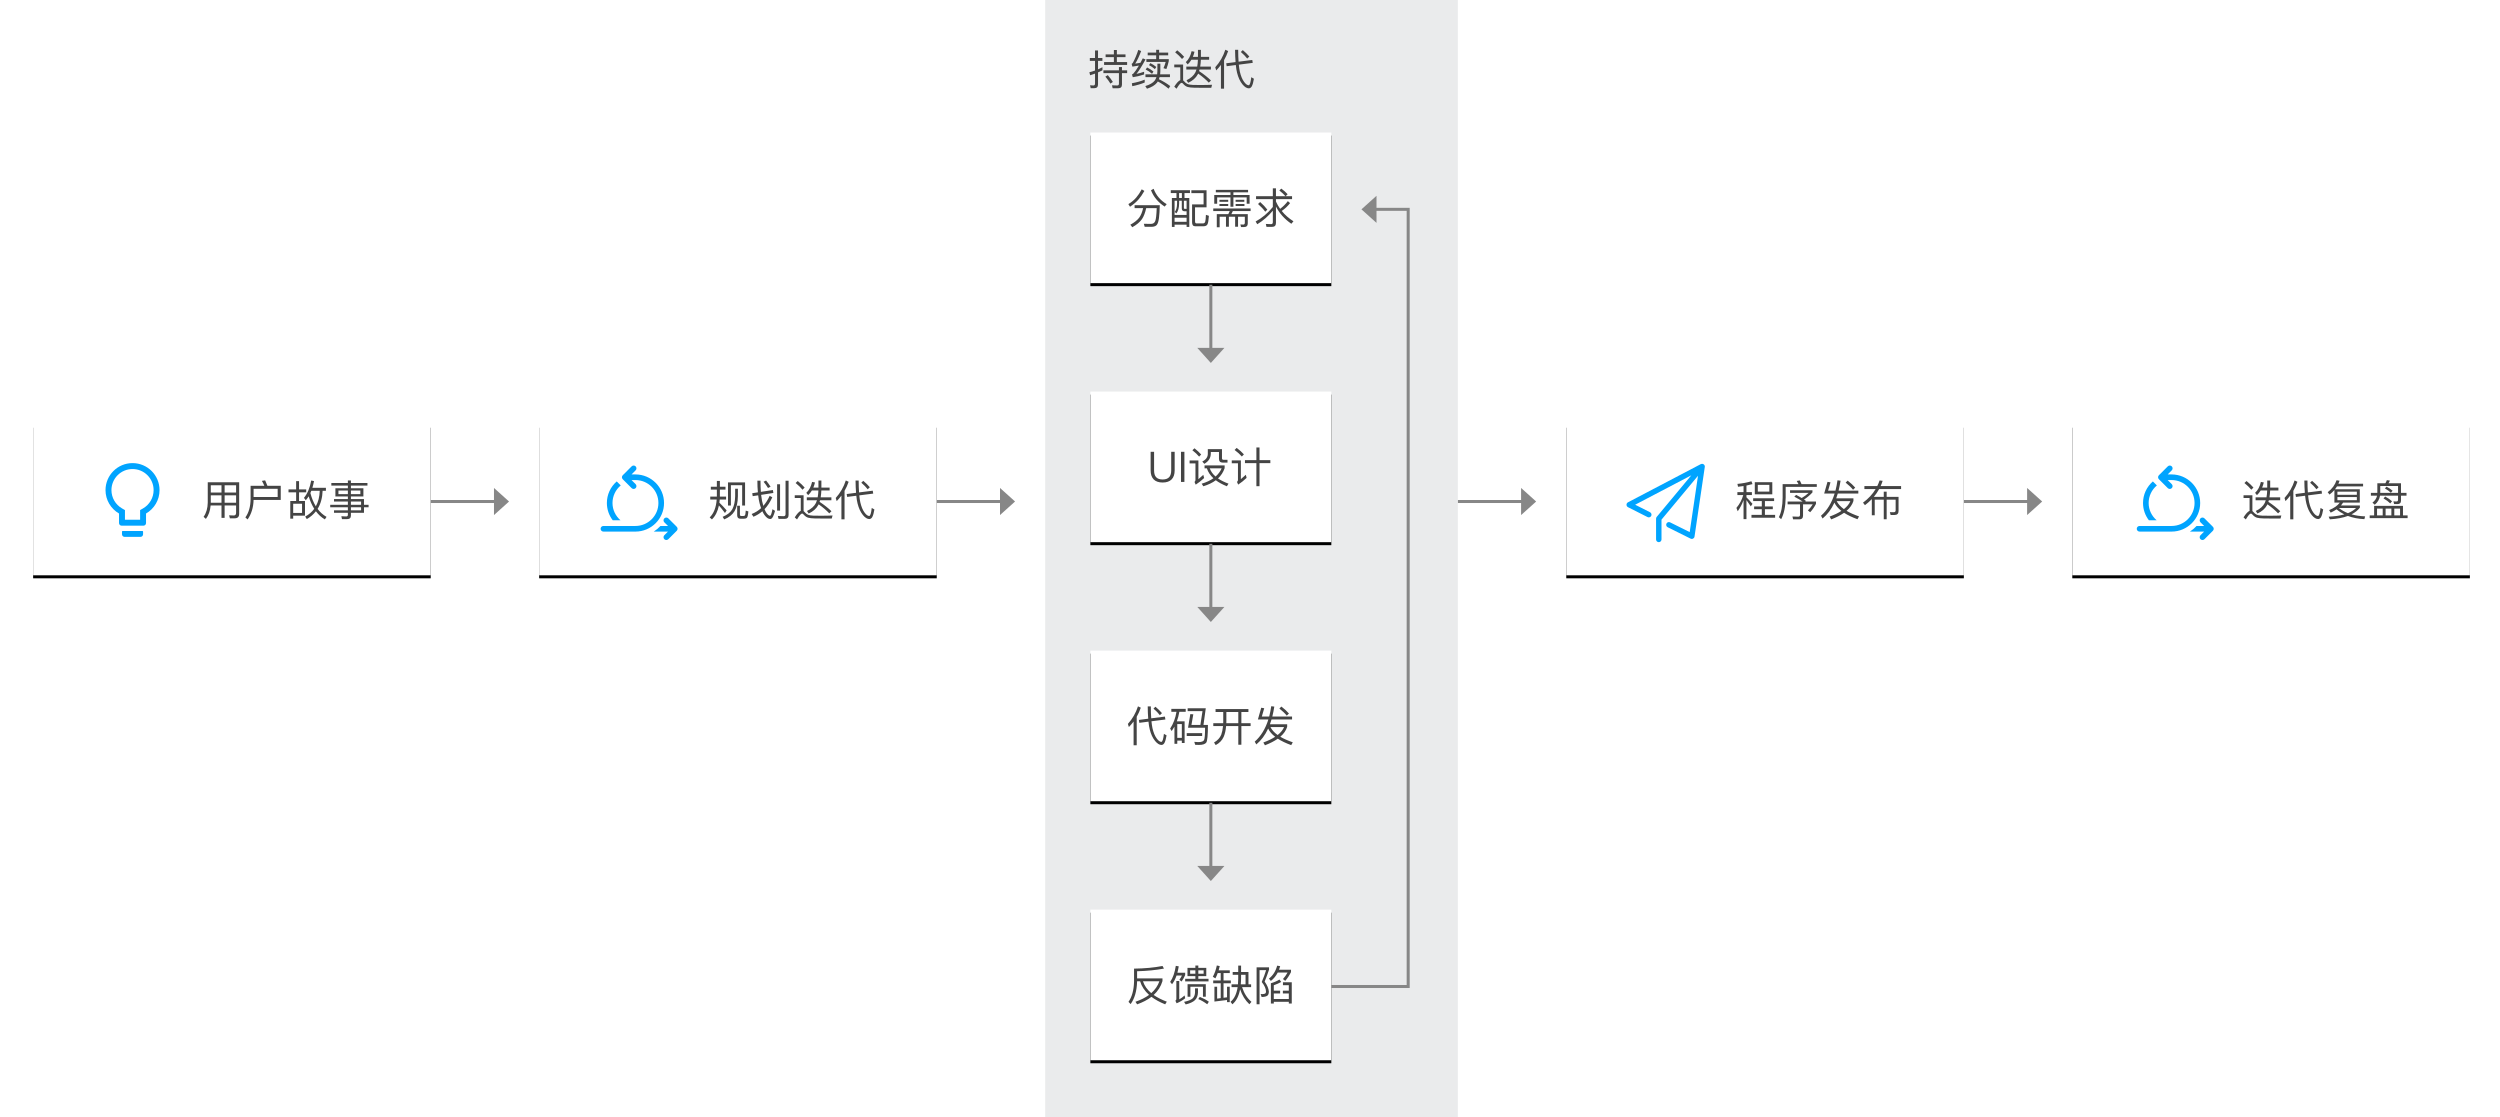 <?xml version="1.0" encoding="UTF-8"?>
<svg width="830px" height="371px" viewBox="0 0 830 371" version="1.1" xmlns="http://www.w3.org/2000/svg" xmlns:xlink="http://www.w3.org/1999/xlink">
    <!-- Generator: Sketch 54.1 (76490) - https://sketchapp.com -->
    <title>敏捷开发实战</title>
    <desc>Created with Sketch.</desc>
    <defs>
        <rect id="path-1" x="0" y="0" width="132" height="50"></rect>
        <filter x="-1.5%" y="-2.0%" width="103.0%" height="108.0%" filterUnits="objectBoundingBox" id="filter-2">
            <feOffset dx="0" dy="1" in="SourceAlpha" result="shadowOffsetOuter1"></feOffset>
            <feGaussianBlur stdDeviation="0.5" in="shadowOffsetOuter1" result="shadowBlurOuter1"></feGaussianBlur>
            <feColorMatrix values="0 0 0 0 0   0 0 0 0 0   0 0 0 0 0  0 0 0 0.35 0" type="matrix" in="shadowBlurOuter1"></feColorMatrix>
        </filter>
        <rect id="path-3" x="0" y="0" width="132" height="50"></rect>
        <filter x="-1.5%" y="-2.0%" width="103.0%" height="108.0%" filterUnits="objectBoundingBox" id="filter-4">
            <feOffset dx="0" dy="1" in="SourceAlpha" result="shadowOffsetOuter1"></feOffset>
            <feGaussianBlur stdDeviation="0.5" in="shadowOffsetOuter1" result="shadowBlurOuter1"></feGaussianBlur>
            <feColorMatrix values="0 0 0 0 0   0 0 0 0 0   0 0 0 0 0  0 0 0 0.35 0" type="matrix" in="shadowBlurOuter1"></feColorMatrix>
        </filter>
        <rect id="path-5" x="0" y="0" width="132" height="50"></rect>
        <filter x="-1.5%" y="-2.0%" width="103.0%" height="108.0%" filterUnits="objectBoundingBox" id="filter-6">
            <feOffset dx="0" dy="1" in="SourceAlpha" result="shadowOffsetOuter1"></feOffset>
            <feGaussianBlur stdDeviation="0.5" in="shadowOffsetOuter1" result="shadowBlurOuter1"></feGaussianBlur>
            <feColorMatrix values="0 0 0 0 0   0 0 0 0 0   0 0 0 0 0  0 0 0 0.35 0" type="matrix" in="shadowBlurOuter1"></feColorMatrix>
        </filter>
        <rect id="path-7" x="0" y="0" width="132" height="50"></rect>
        <filter x="-1.5%" y="-2.0%" width="103.0%" height="108.0%" filterUnits="objectBoundingBox" id="filter-8">
            <feOffset dx="0" dy="1" in="SourceAlpha" result="shadowOffsetOuter1"></feOffset>
            <feGaussianBlur stdDeviation="0.5" in="shadowOffsetOuter1" result="shadowBlurOuter1"></feGaussianBlur>
            <feColorMatrix values="0 0 0 0 0   0 0 0 0 0   0 0 0 0 0  0 0 0 0.35 0" type="matrix" in="shadowBlurOuter1"></feColorMatrix>
        </filter>
        <rect id="path-9" x="0" y="0" width="80" height="50"></rect>
        <filter x="-2.5%" y="-2.0%" width="105.0%" height="108.0%" filterUnits="objectBoundingBox" id="filter-10">
            <feOffset dx="0" dy="1" in="SourceAlpha" result="shadowOffsetOuter1"></feOffset>
            <feGaussianBlur stdDeviation="0.5" in="shadowOffsetOuter1" result="shadowBlurOuter1"></feGaussianBlur>
            <feColorMatrix values="0 0 0 0 0   0 0 0 0 0   0 0 0 0 0  0 0 0 0.35 0" type="matrix" in="shadowBlurOuter1"></feColorMatrix>
        </filter>
        <rect id="path-11" x="0" y="-4.54747351e-13" width="80" height="50"></rect>
        <filter x="-2.5%" y="-2.0%" width="105.0%" height="108.0%" filterUnits="objectBoundingBox" id="filter-12">
            <feOffset dx="0" dy="1" in="SourceAlpha" result="shadowOffsetOuter1"></feOffset>
            <feGaussianBlur stdDeviation="0.5" in="shadowOffsetOuter1" result="shadowBlurOuter1"></feGaussianBlur>
            <feColorMatrix values="0 0 0 0 0   0 0 0 0 0   0 0 0 0 0  0 0 0 0.35 0" type="matrix" in="shadowBlurOuter1"></feColorMatrix>
        </filter>
        <rect id="path-13" x="0" y="0" width="80" height="50"></rect>
        <filter x="-2.5%" y="-2.0%" width="105.0%" height="108.0%" filterUnits="objectBoundingBox" id="filter-14">
            <feOffset dx="0" dy="1" in="SourceAlpha" result="shadowOffsetOuter1"></feOffset>
            <feGaussianBlur stdDeviation="0.5" in="shadowOffsetOuter1" result="shadowBlurOuter1"></feGaussianBlur>
            <feColorMatrix values="0 0 0 0 0   0 0 0 0 0   0 0 0 0 0  0 0 0 0.35 0" type="matrix" in="shadowBlurOuter1"></feColorMatrix>
        </filter>
        <rect id="path-15" x="0" y="237" width="80" height="50"></rect>
        <filter x="-2.5%" y="-2.0%" width="105.0%" height="108.0%" filterUnits="objectBoundingBox" id="filter-16">
            <feOffset dx="0" dy="1" in="SourceAlpha" result="shadowOffsetOuter1"></feOffset>
            <feGaussianBlur stdDeviation="0.5" in="shadowOffsetOuter1" result="shadowBlurOuter1"></feGaussianBlur>
            <feColorMatrix values="0 0 0 0 0   0 0 0 0 0   0 0 0 0 0  0 0 0 0.35 0" type="matrix" in="shadowBlurOuter1"></feColorMatrix>
        </filter>
    </defs>
    <g id="介绍页配图设计" stroke="none" stroke-width="1" fill="none" fill-rule="evenodd">
        <g id="应用场景复制" transform="translate(-201, -4170)">
            <g id="流程1-copy-2复制-9" transform="translate(201, 4170)">
                <g id="编组-15" transform="translate(11, 0)">
                    <g id="XMLID_25_" transform="translate(0, 141)">
                        <g id="分组-copy">
                            <g id="XMLID_134_">
                                <use fill="black" fill-opacity="1" filter="url(#filter-2)" xlink:href="#path-1"></use>
                                <use fill="#FFFFFF" fill-rule="evenodd" xlink:href="#path-1"></use>
                            </g>
                            <path d="M58.982,23.448 L58.982,25.898 L62.538,25.898 L62.538,23.448 L58.982,23.448 Z M58.926,26.822 C58.772,28.614 58.254,30.098 57.358,31.274 L56.588,30.588 C57.484,29.342 57.946,27.76 57.974,25.842 L57.974,19.122 L68.404,19.122 L68.404,29.608 C68.404,30.588 67.914,31.078 66.934,31.078 L65.324,31.078 L65.058,30.084 C65.618,30.112 66.136,30.14 66.612,30.14 C67.116,30.14 67.382,29.846 67.382,29.258 L67.382,26.822 L63.574,26.822 L63.574,30.924 L62.538,30.924 L62.538,26.822 L58.926,26.822 Z M67.382,25.898 L67.382,23.448 L63.574,23.448 L63.574,25.898 L67.382,25.898 Z M67.382,22.51 L67.382,20.102 L63.574,20.102 L63.574,22.51 L67.382,22.51 Z M62.538,20.102 L58.982,20.102 L58.982,22.51 L62.538,22.51 L62.538,20.102 Z M81.186,21.278 L73.192,21.278 L73.192,24.008 L81.186,24.008 L81.186,21.278 Z M73.192,24.988 C73.122,27.494 72.464,29.65 71.204,31.456 L70.462,30.784 C71.596,29.216 72.17,27.172 72.198,24.666 L72.198,20.284 L76.762,20.284 C76.51,19.696 76.244,19.15 75.95,18.646 L77.028,18.478 C77.28,19.01 77.532,19.612 77.784,20.284 L82.208,20.284 L82.208,24.988 L73.192,24.988 Z M91.476,23.77 C91.182,24.246 90.86,24.68 90.524,25.072 L89.908,24.302 C91.084,22.874 91.896,20.942 92.316,18.534 L93.254,18.716 C93.1,19.514 92.918,20.256 92.708,20.956 L97.202,20.956 L97.202,21.936 L96.11,21.936 C96.026,24.316 95.466,26.318 94.444,27.956 C95.284,29.076 96.264,29.958 97.412,30.602 L96.852,31.442 C95.704,30.77 94.724,29.874 93.884,28.74 C93.072,29.776 92.064,30.644 90.86,31.344 L90.328,30.504 C91.574,29.818 92.568,28.964 93.324,27.928 C92.582,26.738 91.966,25.352 91.476,23.77 Z M92.358,21.936 C92.246,22.188 92.148,22.44 92.05,22.678 C92.498,24.414 93.1,25.884 93.856,27.102 C94.654,25.66 95.088,23.938 95.158,21.936 L92.358,21.936 Z M90.258,25.324 L90.258,30.196 L86.338,30.196 L86.338,31.19 L85.372,31.19 L85.372,25.324 L87.318,25.324 L87.318,22.454 L84.784,22.454 L84.784,21.474 L87.318,21.474 L87.318,18.744 L88.284,18.744 L88.284,21.474 L90.664,21.474 L90.664,22.454 L88.284,22.454 L88.284,25.324 L90.258,25.324 Z M86.338,29.286 L89.278,29.286 L89.278,26.234 L86.338,26.234 L86.338,29.286 Z M100.352,21.096 L104.496,21.096 L104.496,20.228 L99.008,20.228 L99.008,19.36 L104.496,19.36 L104.496,18.52 L105.504,18.52 L105.504,19.36 L110.992,19.36 L110.992,20.228 L105.504,20.228 L105.504,21.096 L109.648,21.096 L109.648,23.826 L105.504,23.826 L105.504,24.694 L109.844,24.694 L109.844,26.584 L111.37,26.584 L111.37,27.41 L109.844,27.41 L109.844,29.244 L105.504,29.244 L105.504,30.168 C105.504,30.952 105.084,31.344 104.258,31.344 L102.536,31.344 L102.326,30.392 C102.886,30.434 103.418,30.462 103.922,30.462 C104.3,30.462 104.496,30.28 104.496,29.93 L104.496,29.244 L99.89,29.244 L99.89,28.432 L104.496,28.432 L104.496,27.41 L98.63,27.41 L98.63,26.584 L104.496,26.584 L104.496,25.506 L99.89,25.506 L99.89,24.694 L104.496,24.694 L104.496,23.826 L100.352,23.826 L100.352,21.096 Z M108.64,23.056 L108.64,21.866 L105.504,21.866 L105.504,23.056 L108.64,23.056 Z M104.496,23.056 L104.496,21.866 L101.36,21.866 L101.36,23.056 L104.496,23.056 Z M105.504,25.506 L105.504,26.584 L108.878,26.584 L108.878,25.506 L105.504,25.506 Z M108.878,27.41 L105.504,27.41 L105.504,28.432 L108.878,28.432 L108.878,27.41 Z" id="用户故事" fill="#444444" fill-rule="nonzero"></path>
                            <g id="project-menu/requirements" transform="translate(19, 11)">
                                <rect id="Rectangle" fill="#000000" opacity="0" x="0" y="0" width="28" height="28"></rect>
                                <path d="M17.281,24.281 L10.719,24.281 C10.598,24.281 10.5,24.38 10.5,24.5 L10.5,25.375 C10.5,25.859 10.891,26.25 11.375,26.25 L16.625,26.25 C17.109,26.25 17.5,25.859 17.5,25.375 L17.5,24.5 C17.5,24.38 17.402,24.281 17.281,24.281 Z M14,1.75 C9.048,1.75 5.031,5.767 5.031,10.719 C5.031,14.038 6.836,16.937 9.516,18.487 L9.516,21.656 C9.516,22.14 9.907,22.531 10.391,22.531 L17.609,22.531 C18.093,22.531 18.484,22.14 18.484,21.656 L18.484,18.487 C21.164,16.937 22.969,14.038 22.969,10.719 C22.969,5.767 18.952,1.75 14,1.75 Z M17.497,16.784 L16.516,17.352 L16.516,20.562 L11.484,20.562 L11.484,17.352 L10.503,16.784 C8.351,15.539 7,13.248 7,10.719 C7,6.852 10.134,3.719 14,3.719 C17.866,3.719 21,6.852 21,10.719 C21,13.248 19.649,15.539 17.497,16.784 Z" id="Shape" fill="#00A4FF" fill-rule="nonzero"></path>
                            </g>
                        </g>
                    </g>
                    <g id="XMLID_25_复制-7" transform="translate(168, 141)">
                        <g id="分组-copy">
                            <g id="XMLID_134_">
                                <use fill="black" fill-opacity="1" filter="url(#filter-4)" xlink:href="#path-3"></use>
                                <use fill="#FFFFFF" fill-rule="evenodd" xlink:href="#path-3"></use>
                            </g>
                            <path d="M56.994,20.592 L58.996,20.592 L58.996,18.674 L60.004,18.674 L60.004,20.592 L61.866,20.592 L61.866,21.558 L60.004,21.558 L60.004,23.868 L62.062,23.868 L62.062,24.848 L59.948,24.848 C59.92,25.212 59.878,25.562 59.836,25.898 C60.62,26.64 61.432,27.494 62.244,28.446 L61.684,29.314 C60.9,28.25 60.228,27.424 59.682,26.822 C59.276,28.796 58.506,30.336 57.358,31.442 L56.616,30.784 C57.974,29.468 58.744,27.494 58.94,24.848 L56.798,24.848 L56.798,23.868 L58.996,23.868 L58.996,21.558 L56.994,21.558 L56.994,20.592 Z M68.362,19.15 L68.362,26.836 L67.396,26.836 L67.396,20.088 L63.658,20.088 L63.658,26.836 L62.692,26.836 L62.692,19.15 L68.362,19.15 Z M67.984,31.218 L66.822,31.218 C66.094,31.218 65.744,30.826 65.744,30.056 L65.744,26.906 L66.654,26.906 L66.654,29.846 C66.654,30.154 66.794,30.308 67.102,30.308 L67.816,30.308 C68.054,30.308 68.222,30.238 68.32,30.098 C68.446,29.916 68.53,29.384 68.586,28.516 L69.454,28.796 C69.37,29.944 69.202,30.644 68.978,30.896 C68.754,31.106 68.432,31.218 67.984,31.218 Z M65.072,21.25 L65.982,21.25 L65.982,23.728 C65.954,25.814 65.576,27.48 64.862,28.726 C64.162,29.874 63.014,30.784 61.446,31.442 L60.914,30.588 C62.454,29.958 63.532,29.104 64.148,28.04 C64.722,26.934 65.03,25.492 65.072,23.728 L65.072,21.25 Z M79.002,19.78 L79.982,19.78 L79.982,28.516 L79.002,28.516 L79.002,19.78 Z M81.494,31.274 L79.478,31.274 L79.254,30.308 C79.926,30.35 80.556,30.378 81.144,30.378 C81.578,30.378 81.802,30.154 81.802,29.72 L81.802,18.604 L82.81,18.604 L82.81,29.972 C82.81,30.84 82.362,31.274 81.494,31.274 Z M77.602,21.684 L77.756,22.664 L73.696,23.294 C73.78,24.05 73.878,24.722 74.004,25.338 C74.13,25.94 74.27,26.472 74.424,26.948 C75.25,26.01 75.95,24.904 76.524,23.63 L77.406,24.092 C76.706,25.66 75.838,26.99 74.816,28.054 C74.956,28.404 75.11,28.712 75.264,28.992 C75.782,29.818 76.258,30.238 76.678,30.252 C76.93,30.21 77.182,29.482 77.462,28.054 L78.316,28.6 C78.12,29.328 77.91,29.93 77.686,30.42 C77.406,31.008 77.084,31.316 76.734,31.316 C76.09,31.316 75.446,30.868 74.802,29.972 C74.55,29.608 74.312,29.202 74.102,28.74 C73.206,29.496 72.226,30.112 71.148,30.56 L70.546,29.65 C71.722,29.188 72.772,28.544 73.682,27.704 C73.486,27.186 73.318,26.626 73.164,26.01 C72.968,25.282 72.828,24.428 72.716,23.448 L70.896,23.728 L70.742,22.748 L72.618,22.454 C72.506,21.306 72.45,20.018 72.45,18.59 L73.486,18.59 C73.486,19.962 73.528,21.194 73.612,22.3 L77.602,21.684 Z M75.334,18.534 C75.866,19.164 76.356,19.85 76.832,20.592 L75.978,21.012 C75.516,20.242 75.026,19.556 74.508,18.94 L75.334,18.534 Z M90.552,21.838 C90.202,22.426 89.782,22.944 89.306,23.392 L88.69,22.622 C89.642,21.726 90.272,20.522 90.608,18.996 L91.574,19.178 C91.434,19.794 91.252,20.354 91.028,20.886 L92.722,20.886 L92.722,18.548 L93.702,18.548 L93.702,20.886 L96.432,20.886 L96.432,21.838 L93.688,21.838 C93.66,22.664 93.576,23.42 93.464,24.12 L97.02,24.12 L97.02,25.086 L93.254,25.086 C93.198,25.268 93.156,25.436 93.1,25.604 C94.668,26.64 95.984,27.69 97.048,28.726 L96.32,29.44 C95.438,28.488 94.262,27.48 92.792,26.43 C92.736,26.514 92.694,26.598 92.666,26.682 C92.008,27.886 90.944,28.824 89.474,29.496 L88.928,28.642 C90.342,27.97 91.336,27.088 91.896,25.982 C92.022,25.688 92.134,25.394 92.232,25.086 L88.858,25.086 L88.858,24.12 L92.47,24.12 C92.596,23.42 92.68,22.65 92.708,21.838 L90.552,21.838 Z M85.848,18.702 C86.758,19.43 87.528,20.144 88.144,20.872 L87.43,21.586 C86.87,20.886 86.114,20.144 85.148,19.36 L85.848,18.702 Z M93.898,31.148 C93.142,31.148 92.33,31.134 91.448,31.12 C90.566,31.106 89.838,31.022 89.278,30.868 C88.746,30.7 88.256,30.35 87.822,29.846 C87.64,29.608 87.458,29.496 87.29,29.496 C86.954,29.496 86.394,30.14 85.61,31.456 L84.854,30.77 C85.61,29.58 86.268,28.852 86.856,28.6 L86.856,24.344 L84.854,24.344 L84.854,23.42 L87.794,23.42 L87.794,28.67 C87.906,28.754 88.004,28.852 88.116,28.978 C88.452,29.384 88.802,29.678 89.194,29.86 C89.614,30.056 90.244,30.168 91.056,30.196 C91.784,30.21 92.68,30.224 93.758,30.224 C94.43,30.224 95.116,30.21 95.816,30.196 C96.488,30.182 97.02,30.168 97.398,30.14 L97.146,31.148 L93.898,31.148 Z M110.754,21.908 L110.908,22.874 L106.288,23.462 C106.372,24.358 106.484,25.128 106.624,25.772 C106.96,27.228 107.422,28.348 108.024,29.16 C108.57,29.916 109.088,30.294 109.564,30.308 C109.942,30.294 110.222,29.398 110.418,27.634 L111.3,28.138 C111.118,29.286 110.88,30.14 110.572,30.7 C110.32,31.106 109.998,31.316 109.62,31.33 C108.934,31.33 108.22,30.882 107.492,30 C106.694,29.02 106.106,27.746 105.714,26.178 C105.532,25.478 105.392,24.624 105.294,23.588 L102.256,23.98 L102.102,23.014 L105.21,22.608 C105.112,21.432 105.056,20.074 105.042,18.534 L106.078,18.534 C106.078,20.032 106.12,21.348 106.204,22.482 L110.754,21.908 Z M100.352,23.546 C99.876,24.19 99.344,24.792 98.784,25.38 L98.462,24.33 C100.002,22.636 101.108,20.69 101.808,18.506 L102.746,18.954 C102.382,20.018 101.934,21.026 101.388,21.964 L101.388,31.428 L100.352,31.428 L100.352,23.546 Z M107.604,18.632 C108.458,19.346 109.186,20.06 109.774,20.76 L109.074,21.446 C108.57,20.76 107.856,20.032 106.96,19.262 L107.604,18.632 Z" id="规划迭代" fill="#444444" fill-rule="nonzero"></path>
                            <g id="project-menu/iteration" transform="translate(19, 12)">
                                <g>
                                    <rect id="Rectangle" fill="#000000" opacity="0" x="0" y="0" width="28" height="28"></rect>
                                    <path d="M12.972,4.511 L11.667,4.511 L13.028,3.148 C13.392,2.784 13.392,2.193 13.028,1.829 C12.664,1.464 12.073,1.464 11.707,1.829 L8.752,4.785 C8.388,5.149 8.388,5.74 8.752,6.104 L11.707,9.06 C11.891,9.242 12.129,9.333 12.368,9.333 C12.606,9.333 12.846,9.242 13.028,9.06 C13.392,8.696 13.392,8.104 13.028,7.74 L11.667,6.378 L12.972,6.378 C17.175,6.378 20.594,9.797 20.594,14 C20.594,18.203 17.175,21.622 12.972,21.622 L2.333,21.622 C1.818,21.622 1.4,22.041 1.4,22.556 C1.4,23.07 1.818,23.489 2.333,23.489 L12.972,23.489 C18.205,23.489 22.461,19.231 22.461,14 C22.461,8.767 18.205,4.511 12.972,4.511 Z" id="Fill-1" fill="#00A4FF"></path>
                                    <path d="M8.006,19.735 C6.393,18.338 5.349,16.298 5.349,13.999 C5.349,11.73 6.361,9.605 8.082,8.163 L6.753,6.834 C4.688,8.625 3.482,11.229 3.482,13.999 C3.482,16.155 4.213,18.14 5.43,19.735 L8.006,19.735 Z" id="Fill-4" fill="#00A4FF"></path>
                                    <path d="M23.882,19.096 C23.519,18.732 22.928,18.732 22.561,19.095 C22.197,19.459 22.197,20.05 22.561,20.414 L23.769,21.623 L21.265,21.623 C20.61,22.335 19.87,22.963 19.053,23.488 L23.769,23.488 L22.561,24.696 C22.197,25.062 22.197,25.653 22.561,26.017 C22.745,26.197 22.983,26.289 23.222,26.289 C23.462,26.289 23.7,26.197 23.882,26.015 L26.682,23.215 C27.046,22.85 27.046,22.26 26.682,21.896 L23.882,19.096 Z" id="Fill-6" fill="#00A4FF"></path>
                                </g>
                            </g>
                        </g>
                    </g>
                    <g id="XMLID_25_复制-9" transform="translate(509, 141)">
                        <g id="分组-copy">
                            <g id="XMLID_134_">
                                <use fill="black" fill-opacity="1" filter="url(#filter-6)" xlink:href="#path-5"></use>
                                <use fill="#FFFFFF" fill-rule="evenodd" xlink:href="#path-5"></use>
                            </g>
                            <path d="M62.594,19.08 L68.404,19.08 L68.404,23.126 L62.594,23.126 L62.594,19.08 Z M67.424,22.216 L67.424,19.976 L63.588,19.976 L63.588,22.216 L67.424,22.216 Z M62.048,24.428 L69.006,24.428 L69.006,25.352 L65.954,25.352 L65.954,27.144 L68.572,27.144 L68.572,28.054 L65.954,28.054 L65.954,29.944 L69.342,29.944 L69.342,30.896 L61.488,30.896 L61.488,29.944 L64.918,29.944 L64.918,28.054 L62.37,28.054 L62.37,27.144 L64.918,27.144 L64.918,25.352 L62.048,25.352 L62.048,24.428 Z M56.812,22.398 L58.856,22.398 L58.856,20.368 C58.268,20.452 57.652,20.536 57.022,20.606 L56.826,19.654 C58.576,19.486 60.13,19.192 61.474,18.772 L61.824,19.724 C61.194,19.906 60.522,20.06 59.822,20.2 L59.822,22.398 L61.628,22.398 L61.628,23.364 L59.822,23.364 L59.822,24.106 C60.48,24.75 61.152,25.478 61.824,26.276 L61.264,27.116 C60.704,26.248 60.214,25.548 59.822,25.03 L59.822,31.344 L58.856,31.344 L58.856,25.03 C58.366,26.402 57.722,27.634 56.924,28.74 L56.49,27.62 C57.554,26.374 58.31,24.96 58.758,23.364 L56.812,23.364 L56.812,22.398 Z M77.532,18.506 C77.728,18.87 77.924,19.276 78.106,19.724 L83.174,19.724 L83.174,20.648 L72.842,20.648 L72.842,24.246 C72.786,27.214 72.296,29.58 71.344,31.372 L70.588,30.7 C71.386,29.146 71.806,26.99 71.834,24.246 L71.834,19.724 L77.098,19.724 C76.916,19.346 76.72,18.996 76.51,18.674 L77.532,18.506 Z M76.314,23.308 C76.986,23.644 77.602,23.994 78.162,24.344 C79.002,23.854 79.772,23.28 80.472,22.636 L74.298,22.636 L74.298,21.768 L81.732,21.768 L81.732,22.496 C80.878,23.406 79.94,24.19 78.932,24.848 C79.156,24.988 79.366,25.142 79.562,25.296 L79.352,25.506 L82.908,25.506 L82.908,26.29 C82.334,27.382 81.69,28.306 80.976,29.062 L80.22,28.46 C80.808,27.9 81.34,27.228 81.83,26.444 L78.61,26.444 L78.61,30.182 C78.61,31.008 78.19,31.428 77.364,31.428 L75.306,31.428 L75.096,30.476 C75.768,30.518 76.412,30.546 77.028,30.546 C77.406,30.546 77.602,30.336 77.602,29.944 L77.602,26.444 L73.486,26.444 L73.486,25.506 L78.47,25.506 C77.742,25.002 76.818,24.456 75.712,23.896 L76.314,23.308 Z M85.624,22.86 L86.73,18.968 L87.724,19.136 L86.926,21.894 L89.376,21.894 C89.656,20.802 89.88,19.668 90.048,18.464 L91.07,18.59 C90.888,19.766 90.664,20.858 90.412,21.894 L96.964,21.894 L96.964,22.86 L90.146,22.86 C89.978,23.42 89.81,23.952 89.614,24.456 L95.34,24.456 L95.34,25.324 C94.962,26.528 94.206,27.62 93.058,28.6 C94.192,29.272 95.578,29.888 97.202,30.448 L96.684,31.386 C94.892,30.728 93.408,30.014 92.232,29.244 C91.084,30.056 89.656,30.784 87.962,31.442 L87.43,30.504 C88.998,29.93 90.3,29.3 91.35,28.614 C90.258,27.774 89.488,26.864 89.026,25.884 C88.004,28.096 86.688,29.846 85.092,31.148 L84.574,30.224 C86.618,28.432 88.116,25.982 89.096,22.86 L85.624,22.86 Z M89.782,25.38 C90.258,26.332 91.056,27.214 92.176,28.026 C93.212,27.214 93.926,26.332 94.318,25.38 L89.782,25.38 Z M93.422,18.576 C94.43,19.346 95.256,20.116 95.928,20.886 L95.214,21.6 C94.626,20.858 93.8,20.074 92.75,19.234 L93.422,18.576 Z M105.406,22.244 L106.372,22.244 L106.372,23.952 L110.32,23.952 L110.32,28.656 C110.32,29.524 109.872,29.972 109.004,29.972 L107.688,29.972 L107.436,29.034 L108.682,29.062 C109.13,29.062 109.354,28.852 109.354,28.446 L109.354,24.89 L106.372,24.89 L106.372,31.4 L105.406,31.4 L105.406,24.89 L102.41,24.89 L102.41,30.07 L101.444,30.07 L101.444,24.708 C100.744,25.422 99.988,26.094 99.162,26.724 L98.518,25.884 C100.296,24.568 101.696,23.07 102.718,21.362 L98.98,21.362 L98.98,20.382 L103.25,20.382 C103.558,19.766 103.81,19.15 104.02,18.506 L105.042,18.632 C104.846,19.248 104.622,19.836 104.37,20.382 L111.16,20.382 L111.16,21.362 L103.88,21.362 C103.376,22.286 102.788,23.154 102.116,23.952 L105.406,23.952 L105.406,22.244 Z" id="程序发布" fill="#444444" fill-rule="nonzero"></path>
                            <path d="M46,13.91 C46,13.909 46,13.907 46,13.906 C46,13.881 45.999,13.857 45.997,13.832 C45.996,13.825 45.995,13.818 45.995,13.811 C45.993,13.79 45.99,13.77 45.986,13.749 C45.985,13.743 45.984,13.738 45.983,13.732 C45.979,13.707 45.973,13.683 45.966,13.659 C45.964,13.651 45.961,13.644 45.959,13.637 C45.954,13.62 45.948,13.602 45.942,13.586 C45.938,13.577 45.935,13.568 45.932,13.559 C45.923,13.538 45.913,13.517 45.903,13.497 C45.899,13.489 45.895,13.481 45.89,13.473 C45.877,13.448 45.863,13.424 45.847,13.401 C45.836,13.384 45.824,13.368 45.812,13.352 C45.808,13.347 45.804,13.342 45.8,13.337 C45.78,13.311 45.758,13.287 45.735,13.264 C45.718,13.247 45.7,13.231 45.682,13.215 C45.68,13.214 45.678,13.212 45.676,13.21 C45.675,13.209 45.675,13.209 45.674,13.208 C45.657,13.194 45.639,13.18 45.621,13.167 C45.617,13.165 45.613,13.162 45.61,13.16 C45.603,13.155 45.596,13.151 45.59,13.146 C45.573,13.136 45.556,13.126 45.539,13.116 C45.532,13.112 45.525,13.108 45.518,13.104 C45.496,13.093 45.474,13.082 45.452,13.073 C45.443,13.069 45.435,13.066 45.426,13.062 C45.41,13.056 45.394,13.05 45.378,13.045 C45.369,13.042 45.359,13.039 45.35,13.036 C45.327,13.029 45.304,13.023 45.28,13.019 C45.274,13.017 45.267,13.016 45.261,13.015 C45.233,13.01 45.206,13.006 45.178,13.004 C45.156,13.002 45.135,13.001 45.113,13 C45.109,13 45.105,13 45.102,13 C45.076,13 45.05,13.001 45.025,13.003 C45.018,13.004 45.012,13.005 45.005,13.005 C44.985,13.007 44.964,13.01 44.944,13.014 C44.938,13.015 44.932,13.016 44.926,13.017 C44.901,13.022 44.876,13.028 44.851,13.035 C44.846,13.036 44.84,13.038 44.834,13.04 C44.806,13.049 44.779,13.058 44.752,13.07 C44.736,13.076 44.719,13.073 44.703,13.081 C44.696,13.085 44.688,13.081 44.681,13.081 L20.484,25.768 C20.185,25.925 19.998,26.243 20,26.581 C20.002,26.92 20.194,27.232 20.495,27.385 L26.993,30.675 C27.438,30.9 27.98,30.722 28.205,30.276 C28.429,29.83 28.251,29.287 27.806,29.062 L22.875,26.566 L41.512,16.803 L30.024,30.612 C29.889,30.774 29.815,30.979 29.815,31.191 L29.815,38.096 C29.815,38.595 30.218,39 30.716,39 C31.214,39 31.618,38.595 31.618,38.096 L31.618,31.519 L43.737,16.952 L40.976,35.657 L34.474,32.421 C34.028,32.199 33.487,32.382 33.266,32.829 C33.044,33.276 33.226,33.819 33.672,34.041 L41.286,37.83 C41.544,37.958 41.849,37.955 42.104,37.821 C42.36,37.687 42.537,37.439 42.579,37.152 L45.99,14.036 C45.992,14.028 45.992,14.02 45.993,14.012 C45.994,14.003 45.995,13.995 45.996,13.986 C45.998,13.961 46,13.935 46,13.91 L46,13.91 Z" id="路径" fill="#00A4FF"></path>
                        </g>
                    </g>
                    <g id="XMLID_25_复制-10" transform="translate(677, 141)">
                        <g id="分组-copy">
                            <g id="XMLID_134_">
                                <use fill="black" fill-opacity="1" filter="url(#filter-8)" xlink:href="#path-7"></use>
                                <use fill="#FFFFFF" fill-rule="evenodd" xlink:href="#path-7"></use>
                            </g>
                            <path d="M62.552,21.838 C62.202,22.426 61.782,22.944 61.306,23.392 L60.69,22.622 C61.642,21.726 62.272,20.522 62.608,18.996 L63.574,19.178 C63.434,19.794 63.252,20.354 63.028,20.886 L64.722,20.886 L64.722,18.548 L65.702,18.548 L65.702,20.886 L68.432,20.886 L68.432,21.838 L65.688,21.838 C65.66,22.664 65.576,23.42 65.464,24.12 L69.02,24.12 L69.02,25.086 L65.254,25.086 C65.198,25.268 65.156,25.436 65.1,25.604 C66.668,26.64 67.984,27.69 69.048,28.726 L68.32,29.44 C67.438,28.488 66.262,27.48 64.792,26.43 C64.736,26.514 64.694,26.598 64.666,26.682 C64.008,27.886 62.944,28.824 61.474,29.496 L60.928,28.642 C62.342,27.97 63.336,27.088 63.896,25.982 C64.022,25.688 64.134,25.394 64.232,25.086 L60.858,25.086 L60.858,24.12 L64.47,24.12 C64.596,23.42 64.68,22.65 64.708,21.838 L62.552,21.838 Z M57.848,18.702 C58.758,19.43 59.528,20.144 60.144,20.872 L59.43,21.586 C58.87,20.886 58.114,20.144 57.148,19.36 L57.848,18.702 Z M65.898,31.148 C65.142,31.148 64.33,31.134 63.448,31.12 C62.566,31.106 61.838,31.022 61.278,30.868 C60.746,30.7 60.256,30.35 59.822,29.846 C59.64,29.608 59.458,29.496 59.29,29.496 C58.954,29.496 58.394,30.14 57.61,31.456 L56.854,30.77 C57.61,29.58 58.268,28.852 58.856,28.6 L58.856,24.344 L56.854,24.344 L56.854,23.42 L59.794,23.42 L59.794,28.67 C59.906,28.754 60.004,28.852 60.116,28.978 C60.452,29.384 60.802,29.678 61.194,29.86 C61.614,30.056 62.244,30.168 63.056,30.196 C63.784,30.21 64.68,30.224 65.758,30.224 C66.43,30.224 67.116,30.21 67.816,30.196 C68.488,30.182 69.02,30.168 69.398,30.14 L69.146,31.148 L65.898,31.148 Z M82.754,21.908 L82.908,22.874 L78.288,23.462 C78.372,24.358 78.484,25.128 78.624,25.772 C78.96,27.228 79.422,28.348 80.024,29.16 C80.57,29.916 81.088,30.294 81.564,30.308 C81.942,30.294 82.222,29.398 82.418,27.634 L83.3,28.138 C83.118,29.286 82.88,30.14 82.572,30.7 C82.32,31.106 81.998,31.316 81.62,31.33 C80.934,31.33 80.22,30.882 79.492,30 C78.694,29.02 78.106,27.746 77.714,26.178 C77.532,25.478 77.392,24.624 77.294,23.588 L74.256,23.98 L74.102,23.014 L77.21,22.608 C77.112,21.432 77.056,20.074 77.042,18.534 L78.078,18.534 C78.078,20.032 78.12,21.348 78.204,22.482 L82.754,21.908 Z M72.352,23.546 C71.876,24.19 71.344,24.792 70.784,25.38 L70.462,24.33 C72.002,22.636 73.108,20.69 73.808,18.506 L74.746,18.954 C74.382,20.018 73.934,21.026 73.388,21.964 L73.388,31.428 L72.352,31.428 L72.352,23.546 Z M79.604,18.632 C80.458,19.346 81.186,20.06 81.774,20.76 L81.074,21.446 C80.57,20.76 79.856,20.032 78.96,19.262 L79.604,18.632 Z M87.892,20.48 C87.682,20.816 87.458,21.138 87.22,21.446 L95.452,21.446 L95.452,25.87 L89.908,25.87 C89.698,26.206 89.46,26.514 89.208,26.822 L95.48,26.822 L95.48,27.55 C94.78,28.446 93.856,29.174 92.708,29.762 C94.052,30.154 95.564,30.378 97.216,30.434 L96.978,31.358 C94.934,31.26 93.1,30.91 91.504,30.294 C89.852,30.91 87.864,31.274 85.512,31.414 L85.106,30.532 C87.136,30.448 88.872,30.196 90.314,29.776 C89.362,29.314 88.508,28.754 87.752,28.096 C87.178,28.488 86.52,28.866 85.792,29.202 L85.274,28.348 C86.884,27.704 88.06,26.878 88.816,25.87 L87.024,25.87 L87.024,21.684 C86.548,22.23 86.016,22.734 85.4,23.196 L84.798,22.412 C86.24,21.32 87.22,20.004 87.738,18.436 L88.732,18.604 C88.62,18.94 88.494,19.276 88.354,19.598 L96.544,19.598 L96.544,20.48 L87.892,20.48 Z M91.518,29.37 C92.638,28.908 93.548,28.334 94.234,27.648 L88.48,27.648 C89.376,28.348 90.384,28.922 91.518,29.37 Z M94.472,25.058 L94.472,24.022 L88.018,24.022 L88.018,25.058 L94.472,25.058 Z M88.018,23.266 L94.472,23.266 L94.472,22.244 L88.018,22.244 L88.018,23.266 Z M99.134,22.622 L101.276,22.622 L101.276,19.444 L103.95,19.444 C104.16,19.108 104.314,18.758 104.426,18.408 L105.434,18.548 C105.322,18.87 105.168,19.164 104.986,19.444 L109.13,19.444 L109.13,22.622 L110.964,22.622 L110.964,23.56 L109.13,23.56 L109.13,25.268 C109.13,25.996 108.724,26.36 107.926,26.36 L106.848,26.36 L106.61,25.45 C106.974,25.478 107.324,25.492 107.632,25.492 C107.968,25.492 108.15,25.296 108.15,24.918 L108.15,23.56 L102.172,23.56 C101.976,24.778 101.388,25.786 100.422,26.57 L99.652,25.884 C100.492,25.24 100.996,24.456 101.192,23.56 L99.134,23.56 L99.134,22.622 Z M108.15,22.622 L108.15,20.354 L102.242,20.354 L102.242,22.622 L108.15,22.622 Z M104.314,20.564 C105.098,20.97 105.77,21.418 106.344,21.922 L105.77,22.594 C105.252,22.09 104.594,21.614 103.796,21.166 L104.314,20.564 Z M103.866,23.84 C104.762,24.316 105.518,24.834 106.162,25.422 L105.56,26.136 C104.972,25.548 104.23,24.988 103.334,24.484 L103.866,23.84 Z M109.788,26.948 L109.788,30.112 L111.328,30.112 L111.328,31.022 L98.742,31.022 L98.742,30.112 L100.212,30.112 L100.212,26.948 L109.788,26.948 Z M101.178,30.112 L103.054,30.112 L103.054,27.858 L101.178,27.858 L101.178,30.112 Z M104.02,30.112 L105.938,30.112 L105.938,27.858 L104.02,27.858 L104.02,30.112 Z M106.904,30.112 L108.822,30.112 L108.822,27.858 L106.904,27.858 L106.904,30.112 Z" id="迭代复盘" fill="#444444" fill-rule="nonzero"></path>
                            <g id="project-menu/iteration" transform="translate(20, 12)">
                                <g>
                                    <rect id="Rectangle" fill="#000000" opacity="0" x="0" y="0" width="28" height="28"></rect>
                                    <path d="M12.972,4.511 L11.667,4.511 L13.028,3.148 C13.392,2.784 13.392,2.193 13.028,1.829 C12.664,1.464 12.073,1.464 11.707,1.829 L8.752,4.785 C8.388,5.149 8.388,5.74 8.752,6.104 L11.707,9.06 C11.891,9.242 12.129,9.333 12.368,9.333 C12.606,9.333 12.846,9.242 13.028,9.06 C13.392,8.696 13.392,8.104 13.028,7.74 L11.667,6.378 L12.972,6.378 C17.175,6.378 20.594,9.797 20.594,14 C20.594,18.203 17.175,21.622 12.972,21.622 L2.333,21.622 C1.818,21.622 1.4,22.041 1.4,22.556 C1.4,23.07 1.818,23.489 2.333,23.489 L12.972,23.489 C18.205,23.489 22.461,19.231 22.461,14 C22.461,8.767 18.205,4.511 12.972,4.511 Z" id="Fill-1" fill="#00A4FF"></path>
                                    <path d="M8.006,19.735 C6.393,18.338 5.349,16.298 5.349,13.999 C5.349,11.73 6.361,9.605 8.082,8.163 L6.753,6.834 C4.688,8.625 3.482,11.229 3.482,13.999 C3.482,16.155 4.213,18.14 5.43,19.735 L8.006,19.735 Z" id="Fill-4" fill="#00A4FF"></path>
                                    <path d="M23.882,19.096 C23.519,18.732 22.928,18.732 22.561,19.095 C22.197,19.459 22.197,20.05 22.561,20.414 L23.769,21.623 L21.265,21.623 C20.61,22.335 19.87,22.963 19.053,23.488 L23.769,23.488 L22.561,24.696 C22.197,25.062 22.197,25.653 22.561,26.017 C22.745,26.197 22.983,26.289 23.222,26.289 C23.462,26.289 23.7,26.197 23.882,26.015 L26.682,23.215 C27.046,22.85 27.046,22.26 26.682,21.896 L23.882,19.096 Z" id="Fill-6" fill="#00A4FF"></path>
                                </g>
                            </g>
                        </g>
                    </g>
                    <g id="XMLID_25_复制" transform="translate(336, 0)">
                        <g id="分组-copy">
                            <rect id="XMLID_134_" fill="#EAEBEC" x="0" y="0" width="137" height="371"></rect>
                            <path d="M22.806,16.604 L23.8,16.604 L23.8,18.06 L26.67,18.06 L26.67,18.97 L23.8,18.97 L23.8,20.608 L27.202,20.608 L27.202,21.56 L19.558,21.56 L19.558,20.608 L22.806,20.608 L22.806,18.97 L20.062,18.97 L20.062,18.06 L22.806,18.06 L22.806,16.604 Z M19.334,23.352 L24.486,23.352 L24.486,22.274 L25.494,22.274 L25.494,23.352 L27.216,23.352 L27.216,24.29 L25.494,24.29 L25.494,28.056 C25.494,28.882 25.074,29.302 24.262,29.302 L22.4,29.302 L22.176,28.322 C22.778,28.35 23.352,28.378 23.898,28.378 C24.29,28.378 24.486,28.182 24.486,27.804 L24.486,24.29 L19.334,24.29 L19.334,23.352 Z M16.338,29.274 L15.106,29.274 L14.896,28.308 C15.274,28.35 15.638,28.378 15.988,28.378 C16.352,28.378 16.548,28.168 16.548,27.762 L16.548,24.444 C16.002,24.64 15.456,24.822 14.924,24.99 L14.672,23.982 C15.316,23.828 15.932,23.646 16.548,23.422 L16.548,20.216 L14.826,20.216 L14.826,19.25 L16.548,19.25 L16.548,16.744 L17.542,16.744 L17.542,19.25 L18.998,19.25 L18.998,20.216 L17.542,20.216 L17.542,23.03 C18.046,22.806 18.536,22.568 19.012,22.316 L19.012,23.352 C18.536,23.604 18.046,23.828 17.542,24.038 L17.542,28.014 C17.542,28.854 17.136,29.274 16.338,29.274 Z M20.79,24.948 C21.518,25.802 22.078,26.558 22.47,27.202 L21.672,27.762 C21.252,27.062 20.692,26.292 19.978,25.438 L20.79,24.948 Z M33.04,26.446 L33.04,27.398 C31.822,27.902 30.45,28.308 28.91,28.616 L28.784,27.636 C30.408,27.342 31.822,26.95 33.04,26.446 Z M30.912,16.562 L31.864,16.94 C31.22,18.676 30.562,20.076 29.89,21.126 C30.464,21.056 31.038,20.958 31.626,20.846 C31.878,20.384 32.13,19.894 32.396,19.376 L33.32,19.726 C32.102,21.966 31.094,23.576 30.31,24.528 C31.15,24.36 32.004,24.122 32.844,23.814 L32.844,24.724 C31.528,25.172 30.282,25.466 29.092,25.634 L28.812,24.71 C28.994,24.654 29.148,24.556 29.274,24.43 C29.778,23.898 30.394,23.016 31.122,21.77 C30.408,21.896 29.68,22.008 28.952,22.12 L28.7,21.196 C28.854,21.14 28.994,21.014 29.12,20.832 C29.806,19.586 30.408,18.158 30.912,16.562 Z M34.034,17.458 L36.848,17.458 L36.848,16.534 L37.828,16.534 L37.828,17.458 L40.838,17.458 L40.838,18.368 L37.828,18.368 L37.828,19.642 L41.034,19.642 L41.034,20.272 C40.838,21.168 40.572,22.05 40.236,22.918 L39.27,22.638 C39.564,22.022 39.802,21.322 39.998,20.566 L33.6,20.566 L33.6,19.642 L36.848,19.642 L36.848,18.368 L34.034,18.368 L34.034,17.458 Z M33.292,24.682 L37.17,24.682 C37.212,24.374 37.24,24.052 37.254,23.73 L37.254,21.14 L38.234,21.14 L38.234,23.73 C38.22,24.066 38.192,24.374 38.164,24.682 L41.426,24.682 L41.426,25.606 L37.982,25.606 C37.912,25.858 37.842,26.082 37.758,26.306 C39.13,26.95 40.39,27.706 41.524,28.574 L40.964,29.442 C39.788,28.462 38.598,27.664 37.394,27.048 C37.31,27.188 37.212,27.314 37.128,27.44 C36.442,28.294 35.336,28.966 33.796,29.456 L33.236,28.574 C34.734,28.126 35.77,27.524 36.358,26.768 C36.61,26.418 36.806,26.026 36.946,25.606 L33.292,25.606 L33.292,24.682 Z M33.838,22.4 C34.608,22.764 35.308,23.226 35.952,23.758 L35.476,24.5 C34.79,23.912 34.09,23.436 33.362,23.086 L33.838,22.4 Z M34.916,20.958 C35.63,21.294 36.288,21.728 36.89,22.232 L36.414,22.946 C35.77,22.386 35.126,21.938 34.468,21.63 L34.916,20.958 Z M48.552,19.838 C48.202,20.426 47.782,20.944 47.306,21.392 L46.69,20.622 C47.642,19.726 48.272,18.522 48.608,16.996 L49.574,17.178 C49.434,17.794 49.252,18.354 49.028,18.886 L50.722,18.886 L50.722,16.548 L51.702,16.548 L51.702,18.886 L54.432,18.886 L54.432,19.838 L51.688,19.838 C51.66,20.664 51.576,21.42 51.464,22.12 L55.02,22.12 L55.02,23.086 L51.254,23.086 C51.198,23.268 51.156,23.436 51.1,23.604 C52.668,24.64 53.984,25.69 55.048,26.726 L54.32,27.44 C53.438,26.488 52.262,25.48 50.792,24.43 C50.736,24.514 50.694,24.598 50.666,24.682 C50.008,25.886 48.944,26.824 47.474,27.496 L46.928,26.642 C48.342,25.97 49.336,25.088 49.896,23.982 C50.022,23.688 50.134,23.394 50.232,23.086 L46.858,23.086 L46.858,22.12 L50.47,22.12 C50.596,21.42 50.68,20.65 50.708,19.838 L48.552,19.838 Z M43.848,16.702 C44.758,17.43 45.528,18.144 46.144,18.872 L45.43,19.586 C44.87,18.886 44.114,18.144 43.148,17.36 L43.848,16.702 Z M51.898,29.148 C51.142,29.148 50.33,29.134 49.448,29.12 C48.566,29.106 47.838,29.022 47.278,28.868 C46.746,28.7 46.256,28.35 45.822,27.846 C45.64,27.608 45.458,27.496 45.29,27.496 C44.954,27.496 44.394,28.14 43.61,29.456 L42.854,28.77 C43.61,27.58 44.268,26.852 44.856,26.6 L44.856,22.344 L42.854,22.344 L42.854,21.42 L45.794,21.42 L45.794,26.67 C45.906,26.754 46.004,26.852 46.116,26.978 C46.452,27.384 46.802,27.678 47.194,27.86 C47.614,28.056 48.244,28.168 49.056,28.196 C49.784,28.21 50.68,28.224 51.758,28.224 C52.43,28.224 53.116,28.21 53.816,28.196 C54.488,28.182 55.02,28.168 55.398,28.14 L55.146,29.148 L51.898,29.148 Z M68.754,19.908 L68.908,20.874 L64.288,21.462 C64.372,22.358 64.484,23.128 64.624,23.772 C64.96,25.228 65.422,26.348 66.024,27.16 C66.57,27.916 67.088,28.294 67.564,28.308 C67.942,28.294 68.222,27.398 68.418,25.634 L69.3,26.138 C69.118,27.286 68.88,28.14 68.572,28.7 C68.32,29.106 67.998,29.316 67.62,29.33 C66.934,29.33 66.22,28.882 65.492,28 C64.694,27.02 64.106,25.746 63.714,24.178 C63.532,23.478 63.392,22.624 63.294,21.588 L60.256,21.98 L60.102,21.014 L63.21,20.608 C63.112,19.432 63.056,18.074 63.042,16.534 L64.078,16.534 C64.078,18.032 64.12,19.348 64.204,20.482 L68.754,19.908 Z M58.352,21.546 C57.876,22.19 57.344,22.792 56.784,23.38 L56.462,22.33 C58.002,20.636 59.108,18.69 59.808,16.506 L60.746,16.954 C60.382,18.018 59.934,19.026 59.388,19.964 L59.388,29.428 L58.352,29.428 L58.352,21.546 Z M65.604,16.632 C66.458,17.346 67.186,18.06 67.774,18.76 L67.074,19.446 C66.57,18.76 65.856,18.032 64.96,17.262 L65.604,16.632 Z" id="持续迭代" fill="#444444" fill-rule="nonzero"></path>
                            <g id="XMLID_25_复制-8" transform="translate(15, 44)">
                                <g id="分组-copy">
                                    <g id="XMLID_134_">
                                        <use fill="black" fill-opacity="1" filter="url(#filter-10)" xlink:href="#path-9"></use>
                                        <use fill="#FFFFFF" fill-rule="evenodd" xlink:href="#path-9"></use>
                                    </g>
                                    <path d="M17.054,18.856 L17.936,19.388 C17.278,20.55 16.62,21.502 15.962,22.244 C15.262,23.056 14.324,23.854 13.162,24.638 L12.616,23.756 C13.568,23.21 14.436,22.496 15.206,21.614 C15.878,20.83 16.494,19.92 17.054,18.856 Z M17.516,25.1 L14.688,25.1 L14.688,24.134 L23.046,24.134 C23.004,25.884 22.92,27.298 22.78,28.376 C22.64,29.44 22.416,30.196 22.094,30.616 C21.786,31.022 21.282,31.246 20.582,31.288 L18.034,31.288 L17.754,30.294 C18.566,30.322 19.336,30.336 20.064,30.336 C20.82,30.336 21.31,30.014 21.548,29.37 C21.8,28.698 21.954,27.284 22.024,25.1 L18.538,25.1 C18.202,26.626 17.74,27.844 17.138,28.74 C16.424,29.748 15.346,30.644 13.918,31.442 L13.274,30.602 C14.562,29.902 15.542,29.132 16.2,28.292 C16.788,27.48 17.222,26.416 17.516,25.1 Z M21.002,18.674 C21.814,20.83 23.256,22.538 25.342,23.784 L24.67,24.582 C22.5,23.182 20.988,21.376 20.134,19.164 L21.002,18.674 Z M39.356,27.648 C39.258,29.104 39.104,30.042 38.88,30.476 C38.656,30.896 38.222,31.12 37.55,31.12 L34.778,31.12 C34.106,31.12 33.77,30.672 33.77,29.79 L33.77,23.854 L37.592,23.854 L37.592,20.116 L33.532,20.116 L33.532,19.164 L38.572,19.164 L38.572,24.834 L34.75,24.834 L34.75,29.426 C34.75,29.902 34.89,30.154 35.184,30.168 L37.382,30.168 C37.774,30.168 38.026,29.972 38.138,29.58 C38.25,29.202 38.32,28.446 38.362,27.326 L39.356,27.648 Z M26.7,19.15 L33.07,19.15 L33.07,20.102 L31.25,20.102 L31.25,21.726 L32.846,21.726 L32.846,31.344 L31.95,31.344 L31.95,30.588 L27.96,30.588 L27.96,31.344 L27.064,31.344 L27.064,21.726 L28.59,21.726 L28.59,20.102 L26.7,20.102 L26.7,19.15 Z M27.96,29.636 L31.95,29.636 L31.95,28.278 L27.96,28.278 L27.96,29.636 Z M28.786,22.65 L27.96,22.65 L27.96,27.354 L31.95,27.354 L31.95,26.136 L31.236,26.136 C30.648,26.136 30.354,25.814 30.354,25.17 L30.354,22.65 L29.472,22.65 L29.472,23.56 C29.444,25.058 29.136,26.15 28.548,26.85 L28.016,26.36 C28.52,25.772 28.772,24.848 28.786,23.56 L28.786,22.65 Z M29.458,21.726 L30.382,21.726 L30.382,20.102 L29.458,20.102 L29.458,21.726 Z M31.95,25.352 L31.95,22.65 L31.054,22.65 L31.054,24.988 C31.054,25.226 31.166,25.352 31.404,25.352 L31.95,25.352 Z M40.798,25.212 L53.202,25.212 L53.202,26.08 L47.294,26.08 L46.818,27.088 L52.264,27.088 L52.264,30.154 C52.264,30.966 51.844,31.386 51.018,31.386 L50.024,31.386 L49.8,30.518 L50.738,30.56 C51.102,30.56 51.284,30.35 51.284,29.944 L51.284,27.956 L49.03,27.956 L49.03,31.274 L48.064,31.274 L48.064,27.956 L45.992,27.956 L45.992,31.274 L45.026,31.274 L45.026,27.956 L42.926,27.956 L42.926,31.442 L41.974,31.442 L41.974,27.088 L45.796,27.088 L46.272,26.08 L40.798,26.08 L40.798,25.212 Z M41.652,19.038 L52.362,19.038 L52.362,19.864 L47.49,19.864 L47.49,20.746 L52.866,20.746 L52.866,23.63 L51.9,23.63 L51.9,21.544 L47.49,21.544 L47.49,24.638 L46.51,24.638 L46.51,21.544 L42.1,21.544 L42.1,23.63 L41.134,23.63 L41.134,20.746 L46.51,20.746 L46.51,19.864 L41.652,19.864 L41.652,19.038 Z M42.856,22.328 L45.768,22.328 L45.768,23 L42.856,23 L42.856,22.328 Z M42.856,23.728 L45.768,23.728 L45.768,24.4 L42.856,24.4 L42.856,23.728 Z M48.218,22.328 L51.116,22.328 L51.116,23 L48.218,23 L48.218,22.328 Z M48.232,23.728 L51.158,23.728 L51.158,24.4 L48.232,24.4 L48.232,23.728 Z M55.008,21.138 L60.58,21.138 L60.58,18.52 L61.616,18.52 L61.616,21.138 L64.78,21.138 C64.262,20.536 63.576,19.906 62.736,19.234 L63.394,18.618 C64.234,19.234 64.934,19.864 65.494,20.48 L64.836,21.138 L66.964,21.138 L66.964,22.104 L61.616,22.104 L61.616,22.916 C61.994,23.77 62.456,24.582 63.002,25.338 C63.996,24.582 64.85,23.728 65.564,22.776 L66.306,23.434 C65.536,24.428 64.612,25.296 63.534,26.038 C64.584,27.34 65.886,28.488 67.426,29.468 L66.726,30.294 C64.458,28.726 62.764,26.822 61.616,24.568 L61.616,30.014 C61.616,30.882 61.196,31.316 60.356,31.316 L58.466,31.316 L58.256,30.35 C58.872,30.392 59.446,30.42 60.006,30.42 C60.384,30.42 60.58,30.196 60.58,29.762 L60.58,25.94 C59.11,27.732 57.388,29.244 55.414,30.448 L54.868,29.538 C57.024,28.362 58.928,26.766 60.58,24.722 L60.58,22.104 L55.008,22.104 L55.008,21.138 Z M56.366,23.07 C57.318,23.91 58.116,24.764 58.76,25.604 L58.06,26.29 C57.486,25.492 56.688,24.638 55.666,23.728 L56.366,23.07 Z" id="分配需求" fill="#444444" fill-rule="nonzero"></path>
                                </g>
                                <g id="分组-copy复制" transform="translate(0, 86)">
                                    <g id="XMLID_134_">
                                        <use fill="black" fill-opacity="1" filter="url(#filter-12)" xlink:href="#path-11"></use>
                                        <use fill="#FFFFFF" fill-rule="evenodd" xlink:href="#path-11"></use>
                                    </g>
                                    <path d="M20.008,20.004 L21.156,20.004 L21.156,26.178 C21.156,27.158 21.366,27.9 21.814,28.404 C22.276,28.922 23.004,29.188 23.998,29.188 C24.978,29.188 25.706,28.922 26.182,28.404 C26.616,27.9 26.84,27.158 26.84,26.178 L26.84,20.004 L27.988,20.004 L27.988,26.164 C27.988,27.466 27.652,28.46 26.994,29.146 C26.308,29.846 25.314,30.196 23.998,30.196 C22.682,30.196 21.688,29.846 21.016,29.16 C20.344,28.46 20.008,27.466 20.008,26.164 L20.008,20.004 Z M30.088,20.004 L31.222,20.004 L31.222,30 L30.088,30 L30.088,20.004 Z M34.568,18.828 C35.45,19.528 36.192,20.214 36.794,20.9 L36.108,21.6 C35.562,20.928 34.82,20.228 33.868,19.486 L34.568,18.828 Z M32.944,22.874 L35.87,22.874 L35.87,29.09 C36.374,28.67 36.92,28.194 37.494,27.648 L37.774,28.712 C36.892,29.538 35.954,30.266 34.974,30.91 L34.582,30.014 C34.778,29.818 34.89,29.608 34.89,29.384 L34.89,23.84 L32.944,23.84 L32.944,22.874 Z M37.914,24.512 L44.578,24.512 L44.578,25.436 C44.13,26.752 43.402,27.886 42.38,28.838 C43.332,29.496 44.494,30.07 45.866,30.574 L45.32,31.442 C43.864,30.854 42.632,30.196 41.652,29.44 C40.532,30.28 39.146,30.938 37.508,31.442 L36.948,30.588 C38.502,30.126 39.804,29.524 40.854,28.782 C39.79,27.802 39.076,26.71 38.684,25.492 L37.914,25.492 L37.914,24.512 Z M39.636,25.492 C40,26.5 40.644,27.41 41.568,28.208 C42.464,27.424 43.136,26.528 43.584,25.492 L39.636,25.492 Z M38.992,19.108 L43.696,19.108 L43.696,22.132 C43.696,22.482 43.878,22.664 44.242,22.664 L45.53,22.664 L45.53,23.588 L43.99,23.588 C43.122,23.588 42.702,23.168 42.702,22.342 L42.702,20.06 L39.986,20.06 L39.986,20.55 C39.986,22.034 39.258,23.182 37.83,23.994 L37.158,23.224 C38.376,22.622 38.992,21.768 38.992,20.662 L38.992,19.108 Z M51.326,22.762 L55.12,22.762 L55.12,18.548 L56.156,18.548 L56.156,22.762 L59.754,22.762 L59.754,23.77 L56.156,23.77 L56.156,31.428 L55.12,31.428 L55.12,23.77 L51.326,23.77 L51.326,22.762 Z M48.582,18.702 C49.534,19.416 50.332,20.13 50.976,20.858 L50.29,21.558 C49.702,20.872 48.89,20.144 47.882,19.388 L48.582,18.702 Z M46.944,22.846 L49.968,22.846 L49.968,29.076 C50.472,28.656 51.032,28.18 51.62,27.62 L51.872,28.656 C51.004,29.496 50.066,30.238 49.072,30.896 L48.68,29.986 C48.89,29.818 49.002,29.622 49.002,29.398 L49.002,23.812 L46.944,23.812 L46.944,22.846 Z" id="UI设计" fill="#444444" fill-rule="nonzero"></path>
                                </g>
                                <g id="分组-copy复制-2" transform="translate(0, 172)">
                                    <g id="XMLID_134_">
                                        <use fill="black" fill-opacity="1" filter="url(#filter-14)" xlink:href="#path-13"></use>
                                        <use fill="#FFFFFF" fill-rule="evenodd" xlink:href="#path-13"></use>
                                    </g>
                                    <path d="M24.754,21.908 L24.908,22.874 L20.288,23.462 C20.372,24.358 20.484,25.128 20.624,25.772 C20.96,27.228 21.422,28.348 22.024,29.16 C22.57,29.916 23.088,30.294 23.564,30.308 C23.942,30.294 24.222,29.398 24.418,27.634 L25.3,28.138 C25.118,29.286 24.88,30.14 24.572,30.7 C24.32,31.106 23.998,31.316 23.62,31.33 C22.934,31.33 22.22,30.882 21.492,30 C20.694,29.02 20.106,27.746 19.714,26.178 C19.532,25.478 19.392,24.624 19.294,23.588 L16.256,23.98 L16.102,23.014 L19.21,22.608 C19.112,21.432 19.056,20.074 19.042,18.534 L20.078,18.534 C20.078,20.032 20.12,21.348 20.204,22.482 L24.754,21.908 Z M14.352,23.546 C13.876,24.19 13.344,24.792 12.784,25.38 L12.462,24.33 C14.002,22.636 15.108,20.69 15.808,18.506 L16.746,18.954 C16.382,20.018 15.934,21.026 15.388,21.964 L15.388,31.428 L14.352,31.428 L14.352,23.546 Z M21.604,18.632 C22.458,19.346 23.186,20.06 23.774,20.76 L23.074,21.446 C22.57,20.76 21.856,20.032 20.96,19.262 L21.604,18.632 Z M31.292,23.476 L31.292,30.672 L30.368,30.672 L30.368,29.874 L28.856,29.874 L28.856,30.938 L27.918,30.938 L27.918,25.24 C27.638,25.744 27.33,26.234 26.994,26.71 L26.49,25.898 C27.554,24.274 28.254,22.412 28.59,20.326 L26.882,20.326 L26.882,19.346 L31.656,19.346 L31.656,20.326 L29.542,20.326 C29.346,21.446 29.08,22.496 28.716,23.476 L31.292,23.476 Z M28.856,28.964 L30.368,28.964 L30.368,24.4 L28.856,24.4 L28.856,28.964 Z M33.182,21.082 L34.176,21.152 L33.56,24.68 L36.528,24.68 L37.228,20.102 L32.3,20.102 L32.3,19.15 L38.32,19.15 L37.55,24.68 L39.034,24.68 C39.034,28.068 38.838,30.014 38.474,30.546 C38.082,31.05 37.284,31.316 36.052,31.316 C35.66,31.316 35.24,31.302 34.792,31.274 L34.512,30.294 C35.128,30.35 35.562,30.378 35.814,30.378 C36.892,30.378 37.536,30.14 37.746,29.692 C37.97,29.216 38.082,27.858 38.082,25.618 L32.426,25.618 L33.182,21.082 Z M31.992,27.396 L37.116,27.396 L37.116,28.348 L31.992,28.348 L31.992,27.396 Z M41.568,19.402 L52.474,19.402 L52.474,20.382 L50.136,20.382 L50.136,24.092 L53.202,24.092 L53.202,25.058 L50.136,25.058 L50.136,31.26 L49.114,31.26 L49.114,25.058 L45.068,25.058 C44.942,26.5 44.676,27.69 44.256,28.642 C43.724,29.818 42.842,30.728 41.61,31.372 L41.064,30.504 C42.198,29.86 42.996,29.006 43.444,27.942 C43.738,27.13 43.934,26.178 44.046,25.058 L40.812,25.058 L40.812,24.092 L44.102,24.092 C44.102,23.91 44.116,23.742 44.116,23.602 L44.116,20.382 L41.568,20.382 L41.568,19.402 Z M45.152,20.382 L45.152,23.602 C45.152,23.77 45.138,23.938 45.138,24.092 L49.114,24.092 L49.114,20.382 L45.152,20.382 Z M55.624,22.86 L56.73,18.968 L57.724,19.136 L56.926,21.894 L59.376,21.894 C59.656,20.802 59.88,19.668 60.048,18.464 L61.07,18.59 C60.888,19.766 60.664,20.858 60.412,21.894 L66.964,21.894 L66.964,22.86 L60.146,22.86 C59.978,23.42 59.81,23.952 59.614,24.456 L65.34,24.456 L65.34,25.324 C64.962,26.528 64.206,27.62 63.058,28.6 C64.192,29.272 65.578,29.888 67.202,30.448 L66.684,31.386 C64.892,30.728 63.408,30.014 62.232,29.244 C61.084,30.056 59.656,30.784 57.962,31.442 L57.43,30.504 C58.998,29.93 60.3,29.3 61.35,28.614 C60.258,27.774 59.488,26.864 59.026,25.884 C58.004,28.096 56.688,29.846 55.092,31.148 L54.574,30.224 C56.618,28.432 58.116,25.982 59.096,22.86 L55.624,22.86 Z M59.782,25.38 C60.258,26.332 61.056,27.214 62.176,28.026 C63.212,27.214 63.926,26.332 64.318,25.38 L59.782,25.38 Z M63.422,18.576 C64.43,19.346 65.256,20.116 65.928,20.886 L65.214,21.6 C64.626,20.858 63.8,20.074 62.75,19.234 L63.422,18.576 Z" id="代码开发" fill="#444444" fill-rule="nonzero"></path>
                                </g>
                                <g id="分组-copy复制-3" transform="translate(0, 21)">
                                    <g id="XMLID_134_">
                                        <use fill="black" fill-opacity="1" filter="url(#filter-16)" xlink:href="#path-15"></use>
                                        <use fill="#FFFFFF" fill-rule="evenodd" xlink:href="#path-15"></use>
                                    </g>
                                    <path d="M16.508,260.77 L15.514,260.77 L15.514,260.91 C15.416,264.018 14.702,266.51 13.372,268.358 L12.658,267.616 C13.806,265.992 14.422,263.766 14.506,260.91 L14.506,256.584 C18.006,256.542 21.156,256.248 23.956,255.702 L24.432,256.57 C21.772,257.074 18.804,257.368 15.514,257.452 L15.514,259.818 L23.942,259.818 L23.942,260.714 C23.41,262.506 22.43,264.046 21.016,265.334 C22.22,266.174 23.676,266.916 25.384,267.56 L24.838,268.442 C23.018,267.714 21.506,266.874 20.288,265.95 C19,266.944 17.404,267.77 15.528,268.442 L14.968,267.588 C16.76,266.972 18.272,266.202 19.49,265.306 C18.006,263.976 17.012,262.464 16.508,260.77 Z M20.218,264.718 C21.506,263.584 22.402,262.268 22.92,260.77 L17.46,260.77 C17.936,262.254 18.86,263.57 20.218,264.718 Z M32.244,256.332 L34.862,256.332 L34.862,255.548 L35.842,255.548 L35.842,256.332 L38.488,256.332 L38.488,259.076 L35.842,259.076 L35.842,259.958 L39.23,259.958 L39.23,260.826 L31.474,260.826 L31.474,259.958 L34.862,259.958 L34.862,259.076 L32.244,259.076 L32.244,256.332 Z M37.606,258.278 L37.606,257.144 L35.842,257.144 L35.842,258.278 L37.606,258.278 Z M34.862,258.278 L34.862,257.144 L33.126,257.144 L33.126,258.278 L34.862,258.278 Z M38.32,261.75 L38.32,265.908 L37.382,265.908 L37.382,262.59 L33.21,262.59 L33.21,265.908 L32.272,265.908 L32.272,261.75 L38.32,261.75 Z M36.332,265.964 C37.424,266.398 38.432,266.93 39.342,267.574 L38.796,268.414 C37.83,267.686 36.836,267.112 35.828,266.692 L36.332,265.964 Z M34.75,263.136 L35.73,263.136 L35.73,264.508 C35.688,265.572 35.352,266.426 34.708,267.07 C34.092,267.658 33.07,268.134 31.656,268.47 L31.11,267.616 C32.468,267.336 33.42,266.944 33.966,266.468 C34.456,265.964 34.722,265.306 34.75,264.508 L34.75,263.136 Z M28.618,258.866 C28.226,260.014 27.722,260.98 27.12,261.764 L26.49,260.994 C27.414,259.678 28.03,257.9 28.366,255.66 L29.346,255.828 C29.22,256.584 29.066,257.284 28.898,257.942 L31.474,257.942 L31.474,258.726 C31.11,259.566 30.718,260.28 30.284,260.868 L29.556,260.294 C29.864,259.874 30.144,259.398 30.41,258.866 L28.618,258.866 Z M28.548,260.7 L29.514,260.7 L29.514,266.79 C30.102,266.468 30.69,266.034 31.292,265.488 L31.474,266.426 C30.662,267.098 29.71,267.658 28.632,268.092 L28.226,267.238 C28.436,267.112 28.548,266.93 28.548,266.678 L28.548,260.7 Z M47.252,257.704 L49.086,257.704 L49.086,255.576 L50.038,255.576 L50.038,257.704 L52.488,257.704 L52.488,261.792 L53.37,261.792 L53.37,262.73 L50.374,262.73 C51.018,264.76 52.054,266.384 53.482,267.616 L52.796,268.414 C51.396,267.098 50.374,265.432 49.716,263.43 C49.296,265.684 48.442,267.35 47.154,268.428 L46.538,267.602 C47.77,266.608 48.554,264.984 48.89,262.73 L46.874,262.73 L46.874,261.792 L49.002,261.792 C49.058,261.204 49.086,260.588 49.086,259.972 L49.086,258.642 L47.252,258.642 L47.252,257.704 Z M50.038,258.642 L50.038,259.748 C50.038,260.462 49.996,261.148 49.94,261.792 L51.522,261.792 L51.522,258.642 L50.038,258.642 Z M42.282,258.068 C42.058,258.698 41.792,259.286 41.512,259.818 L40.658,259.286 C41.274,258.152 41.708,256.906 41.988,255.534 L42.954,255.744 C42.842,256.234 42.716,256.71 42.59,257.158 L46.286,257.158 L46.286,258.068 L44.214,258.068 L44.214,260.504 L46.636,260.504 L46.636,261.442 L44.214,261.442 L44.214,266.258 L45.376,266.104 L45.376,262.59 L46.272,262.59 L46.272,267.7 L45.376,267.7 L45.376,267 L41.19,267.518 L41.19,262.59 L42.086,262.59 L42.086,266.538 L43.276,266.384 L43.276,261.442 L40.784,261.442 L40.784,260.504 L43.276,260.504 L43.276,258.068 L42.282,258.068 Z M62.022,255.59 L63.016,255.772 C62.904,256.192 62.778,256.584 62.638,256.948 L66.614,256.948 L66.614,257.732 C66.04,258.88 65.396,259.86 64.696,260.644 L63.94,260.042 C64.5,259.426 65.018,258.712 65.48,257.872 L62.218,257.872 C61.63,259.006 60.874,259.944 59.922,260.672 L59.292,259.902 C60.636,258.838 61.546,257.41 62.022,255.59 Z M62.778,260.21 L63.366,261.008 C62.624,261.428 61.798,261.792 60.902,262.1 L60.902,263.906 L63.002,263.906 L63.002,264.83 L60.902,264.83 L60.902,266.664 L65.886,266.664 L65.886,264.83 L63.912,264.83 L63.912,263.906 L65.886,263.906 L65.886,262.086 L63.94,262.086 L63.94,261.12 L66.866,261.12 L66.866,268.176 L65.886,268.176 L65.886,267.602 L60.902,267.602 L60.902,268.176 L59.936,268.176 L59.936,261.428 C60.958,261.148 61.91,260.742 62.778,260.21 Z M55.19,256.15 L59.32,256.15 L59.32,256.934 C58.9,258.194 58.424,259.51 57.864,260.882 C58.732,262.114 59.194,263.22 59.264,264.228 C59.25,264.816 59.11,265.236 58.844,265.502 C58.466,265.824 57.808,265.992 56.856,266.006 L56.534,264.998 C56.744,265.026 56.926,265.054 57.066,265.054 C57.556,265.026 57.892,264.956 58.06,264.844 C58.228,264.718 58.312,264.508 58.312,264.228 C58.312,263.276 57.836,262.198 56.898,261.022 C57.514,259.566 58.004,258.25 58.354,257.074 L56.17,257.074 L56.17,268.414 L55.19,268.414 L55.19,256.15 Z" id="反馈缺陷" fill="#444444" fill-rule="nonzero"></path>
                                    <polyline id="路径-4" stroke="#878787" points="80 262.518 105.516 262.518 105.516 4.498 92.838 4.498"></polyline>
                                    <polygon id="XMLID_22_" fill="#878787" transform="translate(92.5, 4.5) rotate(-180) translate(-92.5, -4.5) " points="90 9 95 4.5 90 2.55795385e-13"></polygon>
                                </g>
                                <g id="分组-30-copy复制-10" transform="translate(40, 63.5) rotate(-270) translate(-40, -63.5) translate(27, 59)">
                                    <polygon id="XMLID_22_" fill="#878787" transform="translate(23.5, 4.5) rotate(-360) translate(-23.5, -4.5) " points="21 9 26 4.5 21 0"></polygon>
                                    <path d="M21.098,4.5 L0.534,4.5" id="直线-3" stroke="#878787" stroke-linecap="square"></path>
                                </g>
                                <g id="分组-30-copy复制-11" transform="translate(40, 149.5) rotate(-270) translate(-40, -149.5) translate(27, 145)">
                                    <polygon id="XMLID_22_" fill="#878787" transform="translate(23.5, 4.5) rotate(-360) translate(-23.5, -4.5) " points="21 9 26 4.5 21 0"></polygon>
                                    <path d="M21.098,4.5 L0.534,4.5" id="直线-3" stroke="#878787" stroke-linecap="square"></path>
                                </g>
                                <g id="分组-30-copy复制-12" transform="translate(40, 235.5) rotate(-270) translate(-40, -235.5) translate(27, 231)">
                                    <polygon id="XMLID_22_" fill="#878787" transform="translate(23.5, 4.5) rotate(-360) translate(-23.5, -4.5) " points="21 9 26 4.5 21 0"></polygon>
                                    <path d="M21.098,4.5 L0.534,4.5" id="直线-3" stroke="#878787" stroke-linecap="square"></path>
                                </g>
                            </g>
                        </g>
                    </g>
                    <g id="分组-30-copy" transform="translate(132, 162)">
                        <polygon id="XMLID_22_" fill="#878787" transform="translate(23.5, 4.5) rotate(-360) translate(-23.5, -4.5) " points="21 9 26 4.5 21 0"></polygon>
                        <path d="M21.098,4.5 L0.534,4.5" id="直线-3" stroke="#878787" stroke-linecap="square"></path>
                    </g>
                    <g id="分组-30-copy复制-7" transform="translate(300, 162)">
                        <polygon id="XMLID_22_" fill="#878787" transform="translate(23.5, 4.5) rotate(-360) translate(-23.5, -4.5) " points="21 9 26 4.5 21 0"></polygon>
                        <path d="M21.098,4.5 L0.534,4.5" id="直线-3" stroke="#878787" stroke-linecap="square"></path>
                    </g>
                    <g id="分组-30-copy复制-8" transform="translate(473, 162)">
                        <polygon id="XMLID_22_" fill="#878787" transform="translate(23.5, 4.5) rotate(-360) translate(-23.5, -4.5) " points="21 9 26 4.5 21 0"></polygon>
                        <path d="M21.098,4.5 L0.534,4.5" id="直线-3" stroke="#878787" stroke-linecap="square"></path>
                    </g>
                    <g id="分组-30-copy复制-9" transform="translate(641, 162)">
                        <polygon id="XMLID_22_" fill="#878787" transform="translate(23.5, 4.5) rotate(-360) translate(-23.5, -4.5) " points="21 9 26 4.5 21 0"></polygon>
                        <path d="M21.098,4.5 L0.534,4.5" id="直线-3" stroke="#878787" stroke-linecap="square"></path>
                    </g>
                </g>
            </g>
        </g>
    </g>
</svg>